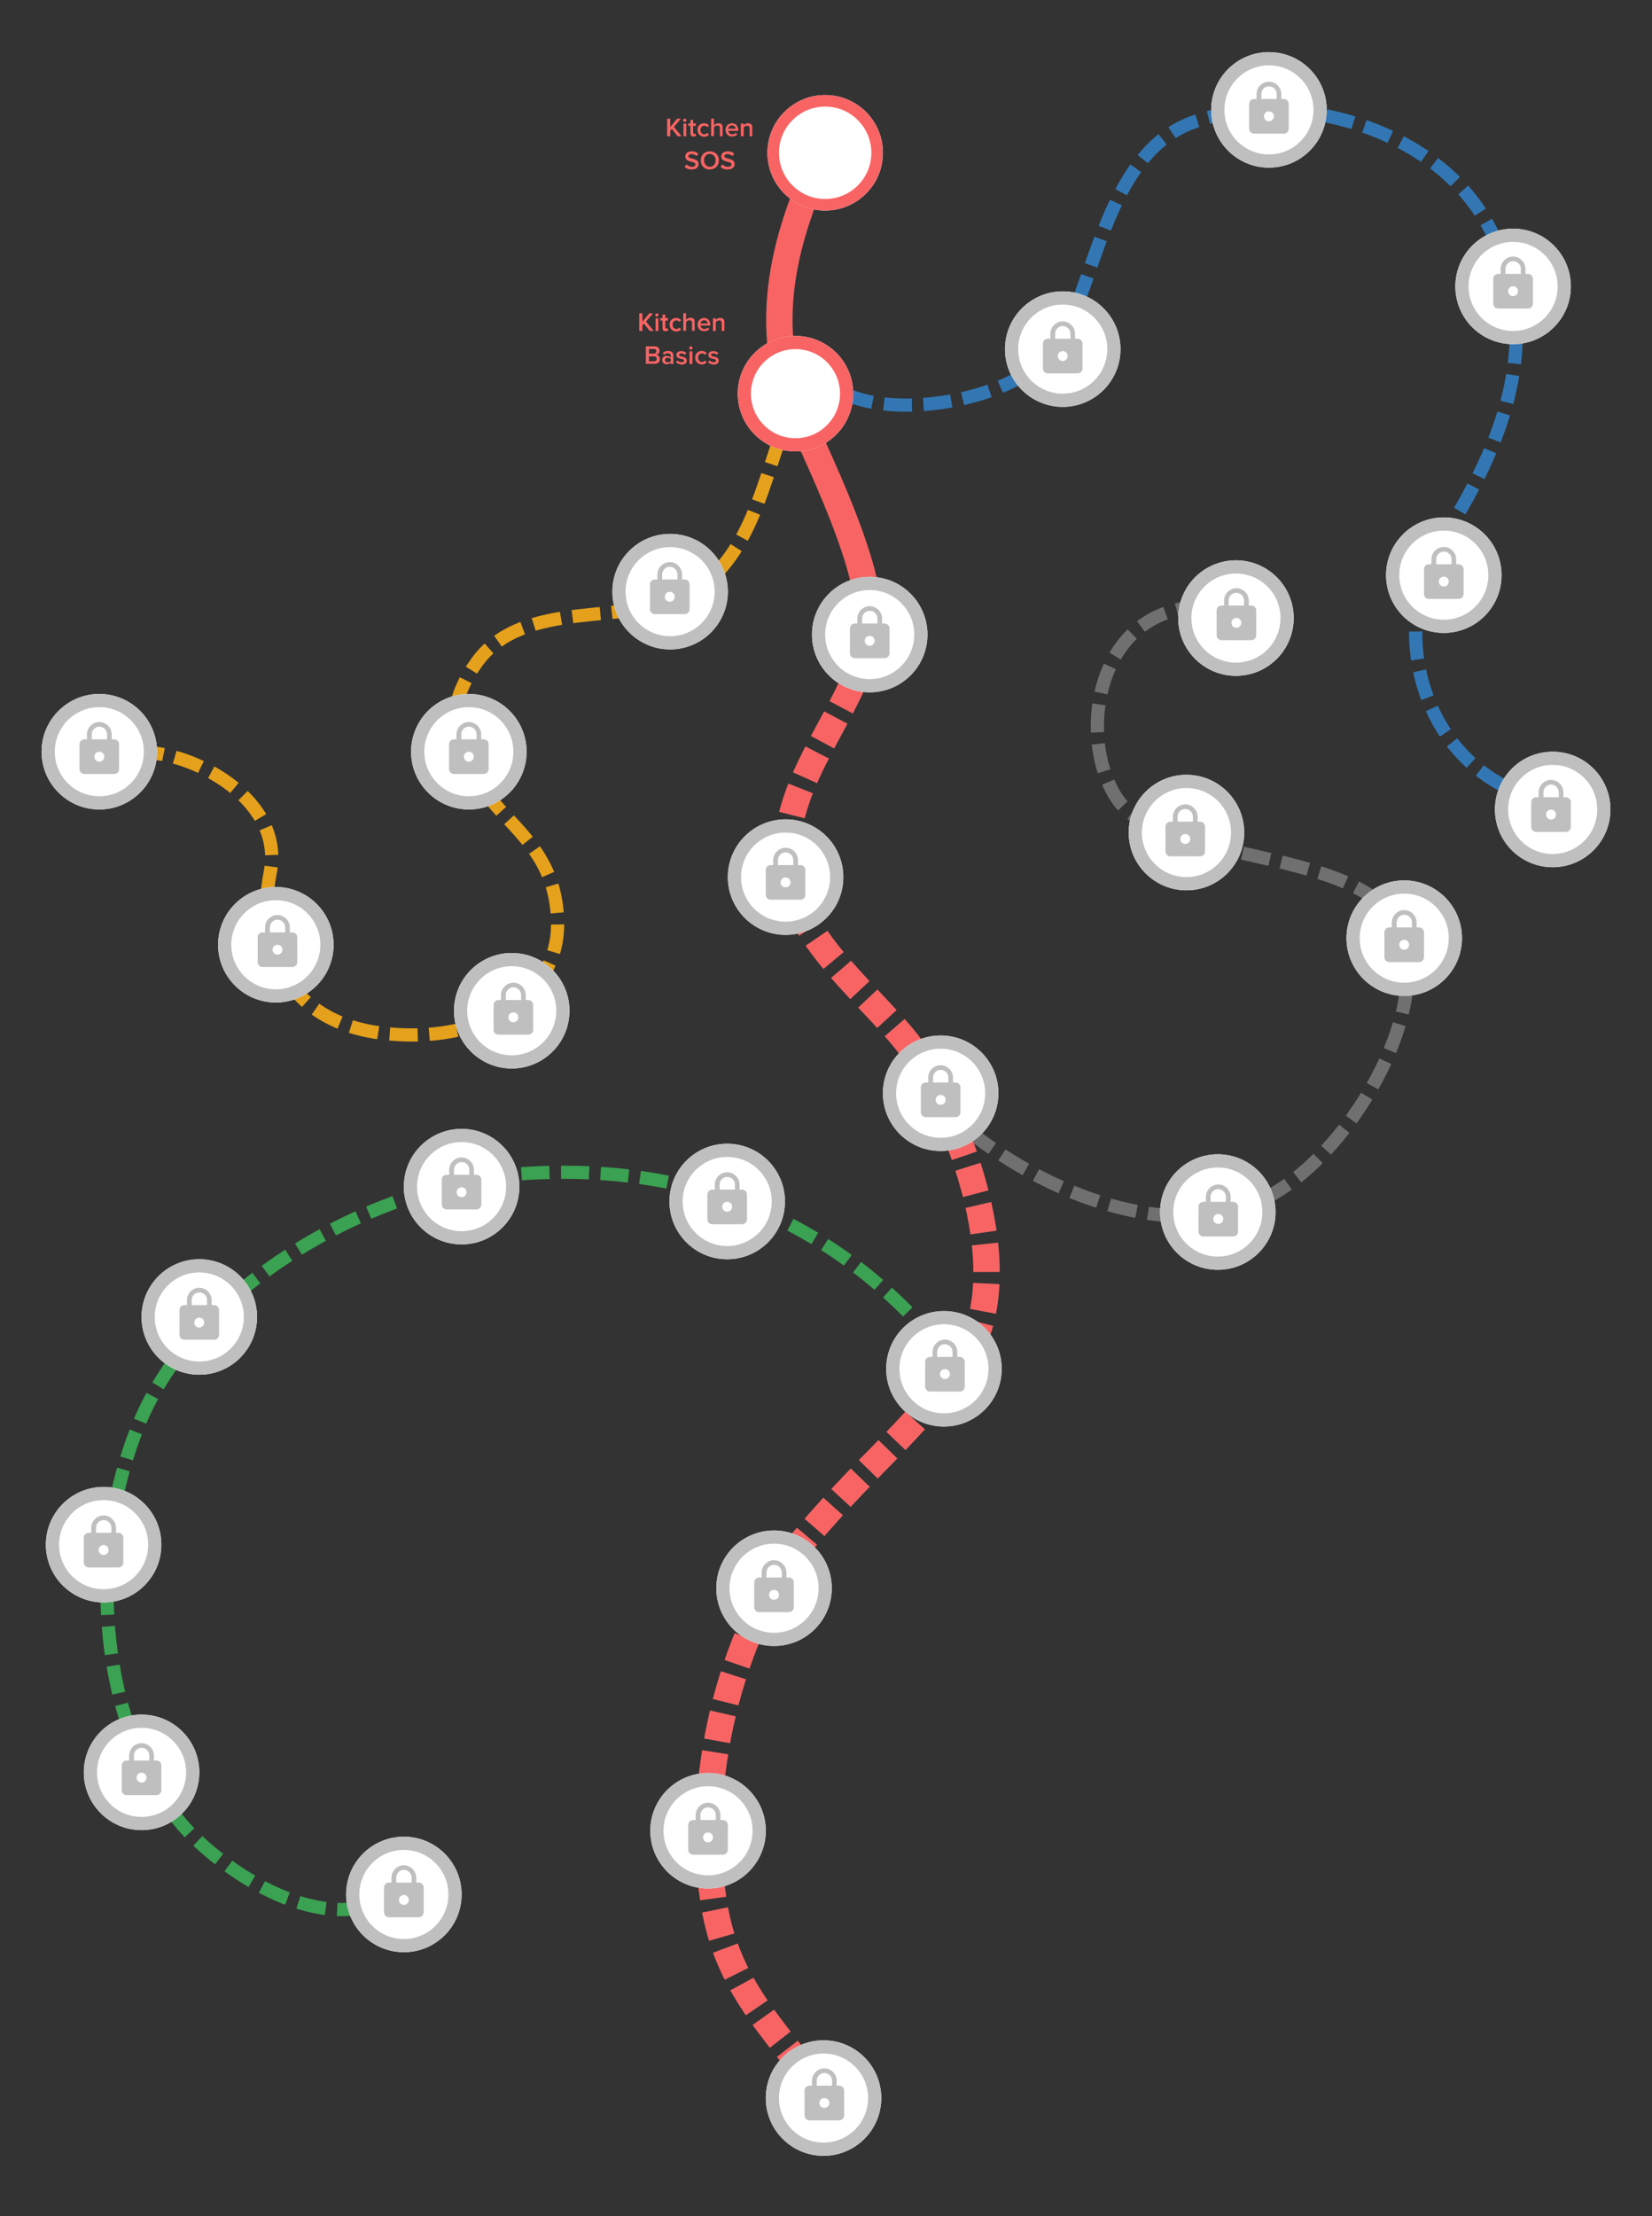 <?xml version="1.0" encoding="utf-8"?>
<!-- Generator: Adobe Illustrator 25.0.1, SVG Export Plug-In . SVG Version: 6.00 Build 0)  -->
<svg version="1.1" id="Camada_1" xmlns="http://www.w3.org/2000/svg" xmlns:xlink="http://www.w3.org/1999/xlink" x="0px" y="0px"
	 viewBox="0 0 1001.4 1343.2" style="enable-background:new 0 0 1001.4 1343.2;" xml:space="preserve">
<rect x="0" y="0" width="1001.4" height="1343.2" fill="#333333" stroke="none"/>
<style type="text/css">
	.st0{fill:none;stroke:#3AA252;stroke-width:8;stroke-dasharray:17,7;}
	.st1{fill:#FFFFFF;}
	.st2{fill:none;stroke:#BFBFBF;stroke-width:8;}
	.st3{fill:#BFBFBF;}
	.st4{fill:none;stroke:#707070;stroke-width:8.004;stroke-miterlimit:4.002;stroke-dasharray:17.008,7.003;}
	.st5{fill:none;stroke:#3277B4;stroke-width:8;stroke-dasharray:17,7;}
	.st6{fill:none;stroke:#E5A11B;stroke-width:8;stroke-dasharray:17,7;}
	.st7{fill:none;stroke:#F86464;stroke-width:16;}
	.st8{fill:none;stroke:#F86464;stroke-width:16;stroke-dasharray:17,7;}
	.st9{fill:none;stroke:#F86464;stroke-width:7;}
	.st10{fill:none;stroke:#F86464;stroke-width:8;}
	.st11{enable-background:new    ;}
	.st12{fill:#F86464;}
	.st13{display:none;}
	.st14{display:inline;opacity:0.5;fill:#F86464;enable-background:new    ;}
	.st15{display:inline;}
	.st16{opacity:0.7;clip-path:url(#SVGID_2_);fill:url(#SVGID_3_);enable-background:new    ;}
</style>
<g>
	<path id="Vegan_path_Unexplored_1_" class="st0" d="M566.5,812.8c-71.6-83.8-161.6-106.9-248-101.6S118.9,775.3,83.3,865.3
		s-17.7,200.6,37.4,251.2c35.1,32.2,95.2,63.2,136.1,18.7"/>
	<g id="Elipse_308" transform="translate(208.407 784)">
		<circle class="st1" cx="232.4" cy="-55.8" r="35"/>
		<circle class="st2" cx="232.4" cy="-55.8" r="31"/>
	</g>
	<g id="Elipse_309" transform="translate(47.407 775)">
		<circle class="st1" cx="232.4" cy="-55.8" r="35"/>
		<circle class="st2" cx="232.4" cy="-55.8" r="31"/>
	</g>
	<g id="Elipse_310" transform="translate(-111.593 854)">
		<circle class="st1" cx="232.4" cy="-55.8" r="35"/>
		<circle class="st2" cx="232.4" cy="-55.8" r="31"/>
	</g>
	<g id="Elipse_311" transform="translate(-169.593 992)">
		<circle class="st1" cx="232.4" cy="-55.8" r="35"/>
		<circle class="st2" cx="232.4" cy="-55.8" r="31"/>
	</g>
	<g id="Elipse_312" transform="translate(-146.593 1130)">
		<circle class="st1" cx="232.4" cy="-55.8" r="35"/>
		<circle class="st2" cx="232.4" cy="-55.8" r="31"/>
	</g>
	<g id="Elipse_313" transform="translate(12.407 1196)">
		<circle class="st1" cx="232.4" cy="-47.8" r="35"/>
		<circle class="st2" cx="232.4" cy="-47.8" r="31"/>
	</g>
	<path id="Icon_material-lock-14" class="st3" d="M449.8,721h-1.5v-3c0-4.1-3.4-7.5-7.5-7.5s-7.5,3.4-7.5,7.5v3h-1.5
		c-1.7,0-3,1.3-3,3v15c0,1.7,1.3,3,3,3h18c1.7,0,3-1.3,3-3v-15C452.8,722.3,451.5,721,449.8,721z M440.8,734.4c-1.7,0-3-1.3-3-3
		s1.3-3,3-3s3,1.3,3,3S442.5,734.4,440.8,734.4z M445.5,721h-9.3v-3c0-2.6,2.1-4.7,4.6-4.7c2.6,0,4.7,2.1,4.7,4.6l0,0L445.5,721
		L445.5,721z"/>
	<path id="Icon_material-lock-15" class="st3" d="M288.8,712h-1.5v-3c0-4.1-3.4-7.5-7.5-7.5s-7.5,3.4-7.5,7.5v3h-1.5
		c-1.7,0-3,1.3-3,3v15c0,1.7,1.3,3,3,3h18c1.7,0,3-1.3,3-3v-15C291.8,713.4,290.5,712.1,288.8,712z M279.8,725.6c-1.7,0-3-1.3-3-3
		s1.3-3,3-3s3,1.3,3,3C282.8,724.2,281.5,725.5,279.8,725.6z M284.5,712h-9.3v-3c0-2.6,2.1-4.7,4.6-4.7c2.6,0,4.7,2.1,4.7,4.6l0,0
		C284.5,708.9,284.5,712,284.5,712z"/>
	<path id="Icon_material-lock-16" class="st3" d="M129.8,791h-1.5v-3c0-4.1-3.4-7.5-7.5-7.5s-7.5,3.4-7.5,7.5v3h-1.5
		c-1.7,0-3,1.3-3,3v15c0,1.7,1.3,3,3,3h18c1.7,0,3-1.3,3-3v-15C132.8,792.4,131.5,791.1,129.8,791z M120.8,804.6c-1.7,0-3-1.3-3-3
		s1.3-3,3-3s3,1.3,3,3C123.8,803.2,122.5,804.5,120.8,804.6z M125.5,791h-9.3v-3c0-2.6,2.1-4.7,4.6-4.7c2.6,0,4.7,2.1,4.7,4.6l0,0
		C125.5,787.9,125.5,791,125.5,791z"/>
	<path id="Icon_material-lock-17" class="st3" d="M71.8,929h-1.5v-3c0-4.1-3.4-7.5-7.5-7.5s-7.5,3.4-7.5,7.5v3h-1.5
		c-1.7,0-3,1.3-3,3v15c0,1.7,1.3,3,3,3h18c1.7,0,3-1.3,3-3v-15C74.8,930.3,73.5,929,71.8,929z M62.8,942.4c-1.7,0-3-1.3-3-3
		s1.3-3,3-3s3,1.3,3,3S64.5,942.4,62.8,942.4z M67.5,929h-9.3v-3c0-2.6,2.1-4.7,4.6-4.7c2.6,0,4.7,2.1,4.7,4.6l0,0V929z"/>
	<path id="Icon_material-lock-18" class="st3" d="M94.8,1067h-1.5v-3c0-4.1-3.4-7.5-7.5-7.5s-7.5,3.4-7.5,7.5v3h-1.5
		c-1.7,0-3,1.3-3,3v15c0,1.7,1.3,3,3,3h18c1.7,0,3-1.3,3-3v-15C97.8,1068.3,96.5,1067,94.8,1067z M85.8,1080.4c-1.7,0-3-1.3-3-3
		s1.3-3,3-3s3,1.3,3,3S87.5,1080.4,85.8,1080.4z M90.5,1067h-9.3v-3c0-2.6,2.1-4.7,4.6-4.7c2.6,0,4.7,2.1,4.7,4.6l0,0
		C90.5,1063.9,90.5,1067,90.5,1067z"/>
	<path id="Icon_material-lock-19" class="st3" d="M253.8,1141h-1.5v-3c0-4.1-3.4-7.5-7.5-7.5s-7.5,3.4-7.5,7.5v3h-1.5
		c-1.7,0-3,1.3-3,3v15c0,1.7,1.3,3,3,3h18c1.7,0,3-1.3,3-3v-15C256.8,1142.4,255.5,1141,253.8,1141z M244.8,1154.5c-1.7,0-3-1.3-3-3
		s1.3-3,3-3s3,1.3,3,3S246.5,1154.5,244.8,1154.5z M249.5,1141h-9.3v-3c0-2.6,2.1-4.7,4.6-4.7c2.6,0,4.7,2.1,4.7,4.6l0,0V1141z"/>
</g>
<g id="Grupo_2055" transform="translate(169.593 26)">
	<g id="Xmas_path">
		<path id="Xmas_path_Unexplored" class="st4" d="M418.2,660c53.6,42.2,128.8,67.5,181.7,38.8c52.8-28.7,102.9-120.7,76.5-166.1
			s-141.2-35.5-168.3-73.9c-27.1-38.4-12.8-130.2,69.1-115.5"/>
		<g id="Elipse_300" transform="translate(599.407 642)">
			<circle class="st1" cx="-30.8" cy="66.6" r="35"/>
			<circle class="st2" cx="-30.8" cy="66.6" r="31"/>
		</g>
		<g id="Elipse_301" transform="translate(712.407 476)">
			<circle class="st1" cx="-30.8" cy="66.6" r="35"/>
			<circle class="st2" cx="-30.8" cy="66.6" r="31"/>
		</g>
		<g id="Elipse_302" transform="translate(580.407 412)">
			<circle class="st1" cx="-30.8" cy="66.6" r="35"/>
			<circle class="st2" cx="-30.8" cy="66.6" r="31"/>
		</g>
		<g id="Elipse_303" transform="translate(610.407 282)">
			<circle class="st1" cx="-30.8" cy="66.6" r="35"/>
			<circle class="st2" cx="-30.8" cy="66.6" r="31"/>
		</g>
	</g>
	<path id="Cuisine_path_Unexplored_1_" class="st5" d="M343.1,212.8c31.1,15,101.6,4.5,126.4-27.2C494.2,154,498.3,66,555.9,47.3
		c57.6-18.7,143.6,2.8,176.4,62.9s15.8,123.3-26.8,189.4s-1.2,163.8,83.9,161"/>
	<g id="Elipse_291" transform="translate(505.407 119)">
		<circle class="st1" cx="-30.8" cy="66.6" r="35"/>
		<circle class="st2" cx="-30.8" cy="66.6" r="31"/>
	</g>
	<g id="Elipse_292" transform="translate(657.407 -26)">
		<circle class="st1" cx="-57.8" cy="66.6" r="35"/>
		<circle class="st2" cx="-57.8" cy="66.6" r="31"/>
	</g>
	<g id="Elipse_293" transform="translate(782.407 146)">
		<circle class="st1" cx="-34.8" cy="1.6" r="35"/>
		<circle class="st2" cx="-34.8" cy="1.6" r="31"/>
	</g>
	<g id="Elipse_294" transform="translate(727.407 301)">
		<circle class="st1" cx="-21.8" cy="21.6" r="35"/>
		<circle class="st2" cx="-21.8" cy="21.6" r="31"/>
	</g>
	<g id="Elipse_295" transform="translate(839.407 398)">
		<circle class="st1" cx="-67.8" cy="66.6" r="35"/>
		<circle class="st2" cx="-67.8" cy="66.6" r="31"/>
	</g>
	<g id="Patisserie_path">
		<path id="Patisserie_path_Unexplored" class="st6" d="M303.3,239.2c-11.5,32.4-20.8,76.7-56.4,95.5s-99.1,1.4-127.4,40.6
			s-5.8,66.5,10.3,85.4s38.9,35.5,38.6,74.4c-0.2,38.9-40.1,71.3-102.7,65.5s-80.1-54.2-71.5-97.7s-44.6-71.5-73.9-72.7"/>
		<g id="Elipse_286" transform="translate(267.407 266)">
			<circle class="st1" cx="-30.8" cy="66.6" r="35"/>
			<circle class="st2" cx="-30.8" cy="66.6" r="31"/>
		</g>
		<g id="Elipse_287" transform="translate(145.407 363)">
			<circle class="st1" cx="-30.8" cy="66.6" r="35"/>
			<circle class="st2" cx="-30.8" cy="66.6" r="31"/>
		</g>
		<g id="Elipse_288" transform="translate(171.407 520)">
			<circle class="st1" cx="-30.8" cy="66.6" r="35"/>
			<circle class="st2" cx="-30.8" cy="66.6" r="31"/>
		</g>
		<g id="Elipse_289" transform="translate(28.407 480)">
			<circle class="st1" cx="-30.8" cy="66.6" r="35"/>
			<circle class="st2" cx="-30.8" cy="66.6" r="31"/>
		</g>
		<g id="Elipse_290" transform="translate(-41.593 363)">
			<circle class="st1" cx="-67.8" cy="66.6" r="35"/>
			<circle class="st2" cx="-67.8" cy="66.6" r="31"/>
		</g>
	</g>
	<g id="Main_path">
		<path id="Main_path_Completed" class="st7" d="M330.1,66.6c-37.3,75-27.2,120.4-22,141.4s55.9,110.7,48.5,150.8"/>
		<path id="Main_path_Unexplored_1_" class="st8" d="M355.4,364.7c-8.6,40.6-48.2,79.1-48.2,128.1s55.4,86.5,78,119.7
			s67,134.4,27.4,188.7c-33,45.3-55.5,58.5-99.8,111.9c-40,54.1-60.9,138.7-50,212.3c9.9,66.6,53.8,88.2,79.3,143.2"/>
		<g id="Elipse_283" transform="translate(361.407)">
			<circle class="st1" cx="-30.8" cy="66.6" r="35"/>
			<circle class="st9" cx="-30.8" cy="66.6" r="31.5"/>
		</g>
		<g id="Elipse_284" transform="translate(343.407 146)">
			<circle class="st1" cx="-30.8" cy="66.6" r="35"/>
			<circle class="st10" cx="-30.8" cy="66.6" r="31"/>
		</g>
		<g id="Elipse_285" transform="translate(388.407 292)">
			<circle class="st1" cx="-30.8" cy="66.6" r="35"/>
			<circle class="st2" cx="-30.8" cy="66.6" r="31"/>
		</g>
		<g id="Elipse_297" transform="translate(337.407 439)">
			<circle class="st1" cx="-30.8" cy="66.6" r="35"/>
			<circle class="st2" cx="-30.8" cy="66.6" r="31"/>
		</g>
		<g id="Elipse_298" transform="translate(431.407 570)">
			<circle class="st1" cx="-30.8" cy="66.6" r="35"/>
			<circle class="st2" cx="-30.8" cy="66.6" r="31"/>
		</g>
		<g id="Elipse_299" transform="translate(433.407 737)">
			<circle class="st1" cx="-30.8" cy="66.6" r="35"/>
			<circle class="st2" cx="-30.8" cy="66.6" r="31"/>
		</g>
		<g id="Elipse_304" transform="translate(330.407 870)">
			<circle class="st1" cx="-30.8" cy="66.6" r="35"/>
			<circle class="st2" cx="-30.8" cy="66.6" r="31"/>
		</g>
		<g id="Elipse_305" transform="translate(290.407 1017)">
			<circle class="st1" cx="-30.8" cy="66.6" r="35"/>
			<circle class="st2" cx="-30.8" cy="66.6" r="31"/>
		</g>
		<g id="Elipse_306" transform="translate(360.407 1179)">
			<circle class="st1" cx="-30.8" cy="66.6" r="35"/>
			<circle class="st2" cx="-30.8" cy="66.6" r="31"/>
		</g>
		<g>
			<g class="st11">
				<path class="st12" d="M241.2,56.6l-3.6-4.5l-0.9,1.1v3.4h-1.9V45.9h1.9V51l4.2-5.1h2.3l-4.3,5l4.7,5.7
					C243.6,56.6,241.2,56.6,241.2,56.6z"/>
				<path class="st12" d="M244.5,46.9c0-0.6,0.5-1,1-1c0.6,0,1,0.5,1,1s-0.5,1-1,1C244.9,47.9,244.5,47.4,244.5,46.9z M244.7,56.6
					v-7.7h1.7v7.7H244.7z"/>
				<path class="st12" d="M248.9,54.8v-4.5h-1.3v-1.5h1.3v-2.1h1.7v2.1h1.6v1.5h-1.6v4c0,0.5,0.3,0.9,0.7,0.9c0.3,0,0.6-0.1,0.7-0.3
					l0.4,1.3c-0.3,0.3-0.8,0.5-1.6,0.5C249.6,56.8,248.9,56.1,248.9,54.8z"/>
				<path class="st12" d="M253.2,52.7c0-2.3,1.6-4,4-4c1.5,0,2.4,0.6,3,1.4l-1.1,1c-0.4-0.6-1-0.9-1.8-0.9c-1.4,0-2.3,1.1-2.3,2.6
					s0.9,2.6,2.3,2.6c0.8,0,1.3-0.3,1.8-0.9l1.1,1c-0.5,0.7-1.4,1.4-3,1.4C254.8,56.8,253.2,55,253.2,52.7z"/>
				<path class="st12" d="M266.8,56.6v-4.9c0-1.2-0.6-1.6-1.6-1.6c-0.9,0-1.6,0.5-2,1v5.4h-1.7V45.9h1.7v4c0.5-0.6,1.5-1.2,2.7-1.2
					c1.7,0,2.5,0.9,2.5,2.4v5.5C268.4,56.6,266.8,56.6,266.8,56.6z"/>
				<path class="st12" d="M270.2,52.7c0-2.2,1.6-4,3.9-4s3.8,1.8,3.8,4.2v0.4h-6c0.1,1.2,1,2.1,2.4,2.1c0.8,0,1.6-0.3,2.2-0.9
					l0.8,1.1c-0.8,0.7-1.9,1.1-3.1,1.1C271.9,56.8,270.2,55.2,270.2,52.7z M274.1,50c-1.4,0-2.1,1.1-2.2,2h4.4
					C276.3,51.2,275.6,50,274.1,50z"/>
				<path class="st12" d="M284.8,56.6v-4.8c0-1.2-0.6-1.6-1.6-1.6c-0.8,0-1.6,0.5-2,1v5.4h-1.7v-7.7h1.7v1c0.5-0.6,1.5-1.2,2.7-1.2
					c1.7,0,2.5,0.9,2.5,2.5v5.4C286.4,56.6,284.8,56.6,284.8,56.6z"/>
			</g>
			<g class="st11">
				<path class="st12" d="M245.4,75.1l1.1-1.5c0.7,0.8,1.9,1.5,3.4,1.5s2.1-0.8,2.1-1.5c0-2.2-6.2-0.8-6.2-4.8
					c0-1.8,1.5-3.1,3.9-3.1c1.6,0,3,0.5,4,1.5l-1.1,1.4c-0.8-0.8-2-1.2-3.1-1.2s-1.8,0.5-1.8,1.3c0,2,6.2,0.8,6.2,4.7
					c0,1.8-1.3,3.3-4.1,3.3C247.8,76.8,246.4,76.1,245.4,75.1z"/>
				<path class="st12" d="M255.2,71.2c0-3.2,2.3-5.5,5.5-5.5s5.5,2.3,5.5,5.5s-2.3,5.5-5.5,5.5C257.4,76.8,255.2,74.4,255.2,71.2z
					 M264.2,71.2c0-2.2-1.4-3.9-3.5-3.9c-2.2,0-3.5,1.6-3.5,3.9c0,2.2,1.4,3.9,3.5,3.9S264.2,73.4,264.2,71.2z"/>
				<path class="st12" d="M267.2,75.1l1.1-1.5c0.7,0.8,1.9,1.5,3.4,1.5s2.1-0.8,2.1-1.5c0-2.2-6.2-0.8-6.2-4.8
					c0-1.8,1.5-3.1,3.9-3.1c1.6,0,3,0.5,4,1.5l-1.1,1.4c-0.8-0.8-2-1.2-3.1-1.2s-1.8,0.5-1.8,1.3c0,2,6.2,0.8,6.2,4.7
					c0,1.8-1.3,3.3-4.1,3.3C269.6,76.8,268.2,76.1,267.2,75.1z"/>
			</g>
		</g>
		<g>
			<g class="st11">
				<path class="st12" d="M224.3,174.6l-3.6-4.5l-0.9,1.1v3.4h-1.9v-10.7h1.9v5.1l4.2-5.1h2.3l-4.3,5l4.7,5.7H224.3z"/>
				<path class="st12" d="M227.6,164.9c0-0.6,0.5-1,1-1c0.6,0,1,0.5,1,1s-0.5,1-1,1C228,165.9,227.6,165.5,227.6,164.9z
					 M227.8,174.6v-7.7h1.7v7.7H227.8z"/>
				<path class="st12" d="M232,172.8v-4.5h-1.3v-1.5h1.3v-2.1h1.7v2.1h1.6v1.5h-1.6v4c0,0.5,0.3,0.9,0.7,0.9c0.3,0,0.6-0.1,0.7-0.3
					l0.4,1.3c-0.3,0.3-0.8,0.5-1.6,0.5C232.7,174.8,232,174.1,232,172.8z"/>
				<path class="st12" d="M236.3,170.7c0-2.3,1.6-4,4-4c1.5,0,2.4,0.6,3,1.4l-1.1,1c-0.4-0.6-1-0.9-1.8-0.9c-1.4,0-2.3,1.1-2.3,2.6
					s0.9,2.6,2.3,2.6c0.8,0,1.3-0.3,1.8-0.9l1.1,1c-0.5,0.7-1.4,1.4-3,1.4C237.9,174.8,236.3,173.1,236.3,170.7z"/>
				<path class="st12" d="M249.9,174.6v-4.9c0-1.2-0.6-1.6-1.6-1.6c-0.9,0-1.6,0.5-2,1v5.4h-1.7v-10.7h1.7v4
					c0.5-0.6,1.5-1.2,2.7-1.2c1.7,0,2.5,0.9,2.5,2.4v5.5h-1.6L249.9,174.6L249.9,174.6z"/>
				<path class="st12" d="M253.3,170.7c0-2.2,1.6-4,3.9-4c2.3,0,3.8,1.8,3.8,4.2v0.4h-6c0.1,1.2,1,2.1,2.4,2.1
					c0.8,0,1.6-0.3,2.2-0.9l0.8,1.1c-0.8,0.7-1.9,1.1-3.1,1.1C255,174.8,253.3,173.2,253.3,170.7z M257.2,168.1
					c-1.4,0-2.1,1.1-2.2,2h4.4C259.4,169.2,258.8,168.1,257.2,168.1z"/>
				<path class="st12" d="M267.9,174.6v-4.8c0-1.2-0.6-1.6-1.6-1.6c-0.8,0-1.6,0.5-2,1v5.4h-1.7v-7.7h1.7v1c0.5-0.6,1.5-1.2,2.7-1.2
					c1.7,0,2.5,0.9,2.5,2.5v5.4L267.9,174.6L267.9,174.6z"/>
			</g>
			<g class="st11">
				<path class="st12" d="M221.9,194.6v-10.7h5.3c2,0,3,1.2,3,2.7c0,1.3-0.9,2.2-1.9,2.4c1.2,0.2,2.1,1.3,2.1,2.6
					c0,1.7-1.1,2.9-3.1,2.9h-5.4L221.9,194.6L221.9,194.6z M228.3,186.9c0-0.8-0.5-1.4-1.5-1.4h-3v2.8h3
					C227.7,188.3,228.3,187.8,228.3,186.9z M228.5,191.5c0-0.8-0.6-1.5-1.6-1.5h-3.1v3h3.1C227.9,193,228.5,192.4,228.5,191.5z"/>
				<path class="st12" d="M237,194.6v-0.8c-0.6,0.7-1.5,1-2.5,1c-1.2,0-2.7-0.9-2.7-2.6c0-1.8,1.4-2.5,2.7-2.5c1.1,0,1.9,0.3,2.5,1
					v-1.2c0-0.9-0.8-1.4-1.8-1.4c-0.9,0-1.6,0.3-2.3,1l-0.7-1.2c0.9-0.9,2-1.2,3.2-1.2c1.7,0,3.2,0.7,3.2,2.8v5.1L237,194.6
					L237,194.6z M237,192.8v-1.2c-0.4-0.5-1.1-0.8-1.8-0.8c-0.9,0-1.7,0.6-1.7,1.4c0,0.8,0.7,1.4,1.7,1.4
					C235.9,193.6,236.6,193.4,237,192.8z"/>
				<path class="st12" d="M240.2,193.6l0.8-1.2c0.5,0.6,1.6,1.1,2.6,1.1s1.5-0.4,1.5-1c0-1.5-4.7-0.4-4.7-3.4c0-1.3,1.1-2.3,3-2.3
					c1.3,0,2.3,0.5,3,1.1l-0.7,1.2c-0.5-0.5-1.3-0.9-2.3-0.9c-0.9,0-1.4,0.4-1.4,1c0,1.4,4.7,0.3,4.7,3.4c0,1.4-1.1,2.4-3.2,2.4
					C242.2,194.8,241,194.4,240.2,193.6z"/>
				<path class="st12" d="M248.2,184.9c0-0.6,0.5-1,1-1s1,0.5,1,1s-0.5,1-1,1S248.2,185.5,248.2,184.9z M248.4,194.6v-7.7h1.7v7.7
					H248.4z"/>
				<path class="st12" d="M251.8,190.7c0-2.3,1.6-4,4-4c1.5,0,2.4,0.6,3,1.4l-1.1,1c-0.4-0.6-1-0.9-1.8-0.9c-1.4,0-2.3,1.1-2.3,2.6
					s0.9,2.6,2.3,2.6c0.8,0,1.3-0.3,1.8-0.9l1.1,1c-0.5,0.7-1.4,1.4-3,1.4C253.4,194.8,251.8,193.1,251.8,190.7z"/>
				<path class="st12" d="M259.6,193.6l0.8-1.2c0.5,0.6,1.6,1.1,2.6,1.1s1.5-0.4,1.5-1c0-1.5-4.7-0.4-4.7-3.4c0-1.3,1.1-2.3,3-2.3
					c1.3,0,2.3,0.5,3,1.1l-0.7,1.2c-0.5-0.5-1.3-0.9-2.3-0.9c-0.9,0-1.4,0.4-1.4,1c0,1.4,4.7,0.3,4.7,3.4c0,1.4-1.1,2.4-3.2,2.4
					C261.5,194.8,260.4,194.4,259.6,193.6z"/>
			</g>
		</g>
	</g>
	<path id="Icon_material-lock" class="st3" d="M409.6,630.1h-1.5v-3c0-4.1-3.4-7.5-7.5-7.5s-7.5,3.4-7.5,7.5v3h-1.5
		c-1.7,0-3,1.3-3,3v15c0,1.7,1.3,3,3,3h18c1.7,0,3-1.3,3-3v-15C412.6,631.4,411.3,630.1,409.6,630.1z M400.6,643.6c-1.7,0-3-1.3-3-3
		s1.3-3,3-3s3,1.3,3,3S402.3,643.6,400.6,643.6z M405.3,630.1H396v-3c0-2.6,2.1-4.7,4.6-4.7s4.7,2.1,4.7,4.6l0,0L405.3,630.1
		L405.3,630.1z"/>
	<path id="Icon_material-lock_1_" class="st3" d="M315.6,498.3h-1.5v-3c0-4.1-3.4-7.5-7.5-7.5s-7.5,3.4-7.5,7.5v3h-1.5
		c-1.7,0-3,1.3-3,3v15c0,1.7,1.3,3,3,3h18c1.7,0,3-1.3,3-3v-15C318.6,499.6,317.3,498.3,315.6,498.3z M306.6,511.8c-1.7,0-3-1.3-3-3
		s1.3-3,3-3s3,1.3,3,3S308.3,511.8,306.6,511.8z M311.3,498.3H302v-3c0-2.6,2.1-4.7,4.6-4.7s4.7,2.1,4.7,4.6l0,0L311.3,498.3
		L311.3,498.3z"/>
	<path id="Icon_material-lock_2_" class="st3" d="M366.6,351.9h-1.5v-3c0-4.1-3.4-7.5-7.5-7.5s-7.5,3.4-7.5,7.5v3h-1.5
		c-1.7,0-3,1.3-3,3v15c0,1.7,1.3,3,3,3h18c1.7,0,3-1.3,3-3v-15C369.6,353.2,368.3,351.9,366.6,351.9z M357.6,365.4c-1.7,0-3-1.3-3-3
		s1.3-3,3-3s3,1.3,3,3S359.3,365.4,357.6,365.4z M362.3,351.9H353v-3c0-2.6,2.1-4.7,4.6-4.7s4.7,2.1,4.7,4.6l0,0L362.3,351.9
		L362.3,351.9z"/>
	<path id="Icon_material-lock_3_" class="st3" d="M245.4,325.2h-1.5v-3c0-4.1-3.4-7.5-7.5-7.5s-7.5,3.4-7.5,7.5v3h-1.5
		c-1.7,0-3,1.3-3,3v15c0,1.7,1.3,3,3,3h18c1.7,0,3-1.3,3-3v-15C248.4,326.5,247.1,325.2,245.4,325.2z M236.4,338.7c-1.7,0-3-1.3-3-3
		s1.3-3,3-3s3,1.3,3,3S238.1,338.7,236.4,338.7z M241.1,325.2h-9.3v-3c0-2.6,2.1-4.7,4.6-4.7s4.7,2.1,4.7,4.6l0,0V325.2L241.1,325.2
		z"/>
	<path id="Icon_material-lock_4_" class="st3" d="M483.6,179.3h-1.5v-3c0-4.1-3.4-7.5-7.5-7.5s-7.5,3.4-7.5,7.5v3h-1.5
		c-1.7,0-3,1.3-3,3v15c0,1.7,1.3,3,3,3h18c1.7,0,3-1.3,3-3v-15C486.6,180.6,485.3,179.3,483.6,179.3z M474.6,192.8c-1.7,0-3-1.3-3-3
		s1.3-3,3-3s3,1.3,3,3S476.3,192.8,474.6,192.8z M479.3,179.3H470v-3c0-2.6,2.1-4.7,4.6-4.7s4.7,2.1,4.7,4.6l0,0L479.3,179.3
		L479.3,179.3z"/>
	<path id="Icon_material-lock-2" class="st3" d="M608.6,34h-1.5v-3c0-4.1-3.4-7.5-7.5-7.5s-7.5,3.4-7.5,7.5v3h-1.5c-1.7,0-3,1.3-3,3
		v15c0,1.7,1.3,3,3,3h18c1.7,0,3-1.3,3-3V37C611.6,35.3,610.3,34,608.6,34z M599.6,47.5c-1.7,0-3-1.3-3-3s1.3-3,3-3s3,1.3,3,3
		C602.6,46.1,601.3,47.5,599.6,47.5z M604.3,34H595v-3c0-2.6,2.1-4.7,4.6-4.7c2.6,0,4.7,2.1,4.7,4.6l0,0V34z"/>
	<path id="Icon_material-lock-3" class="st3" d="M756.6,140h-1.5v-3c0-4.1-3.4-7.5-7.5-7.5s-7.5,3.4-7.5,7.5v3h-1.5
		c-1.7,0-3,1.3-3,3v15c0,1.7,1.3,3,3,3h18c1.7,0,3-1.3,3-3v-15C759.6,141.3,758.3,140,756.6,140z M747.6,153.5c-1.7,0-3-1.3-3-3
		s1.3-3,3-3s3,1.3,3,3C750.6,152.1,749.3,153.5,747.6,153.5z M752.3,140H743v-3c0-2.6,2.1-4.7,4.6-4.7c2.6,0,4.7,2.1,4.7,4.6l0,0
		V140z"/>
	<path id="Icon_material-lock-4" class="st3" d="M714.6,316h-1.5v-3c0-4.1-3.4-7.5-7.5-7.5s-7.5,3.4-7.5,7.5v3h-1.5
		c-1.7,0-3,1.3-3,3v15c0,1.7,1.3,3,3,3h18c1.7,0,3-1.3,3-3v-15C717.6,317.3,716.3,316,714.6,316z M705.6,329.5c-1.7,0-3-1.3-3-3
		s1.3-3,3-3s3,1.3,3,3C708.6,328.1,707.3,329.5,705.6,329.5z M710.3,316H701v-3c0-2.6,2.1-4.7,4.6-4.7c2.6,0,4.7,2.1,4.7,4.6l0,0
		V316z"/>
	<path id="Icon_material-lock-5" class="st3" d="M779.6,457.2h-1.5v-3c0-4.1-3.4-7.5-7.5-7.5s-7.5,3.4-7.5,7.5v3h-1.5
		c-1.7,0-3,1.3-3,3v15c0,1.7,1.3,3,3,3h18c1.7,0,3-1.3,3-3v-15C782.6,458.6,781.3,457.2,779.6,457.2z M770.6,470.7c-1.7,0-3-1.3-3-3
		s1.3-3,3-3s3,1.3,3,3S772.3,470.7,770.6,470.7z M775.3,457.2H766v-3c0-2.6,2.1-4.7,4.6-4.7c2.6,0,4.7,2.1,4.7,4.6l0,0V457.2z"/>
	<path id="Icon_material-lock-7" class="st3" d="M588.9,341h-1.5v-3c0-4.1-3.4-7.5-7.5-7.5s-7.5,3.4-7.5,7.5v3h-1.5
		c-1.7,0-3,1.3-3,3v15c0,1.7,1.3,3,3,3h18c1.7,0,3-1.3,3-3v-15C591.9,342.3,590.5,341,588.9,341z M579.9,354.5c-1.7,0-3-1.3-3-3
		s1.3-3,3-3s3,1.3,3,3C582.9,353.1,581.5,354.5,579.9,354.5z M584.5,341h-9.3v-3c0-2.6,2.1-4.7,4.6-4.7c2.6,0,4.7,2.1,4.7,4.6l0,0
		V341z"/>
	<path id="Icon_material-lock-8" class="st3" d="M557.9,472h-1.5v-3c0-4.1-3.4-7.5-7.5-7.5s-7.5,3.4-7.5,7.5v3h-1.5
		c-1.7,0-3,1.3-3,3v15c0,1.7,1.3,3,3,3h18c1.7,0,3-1.3,3-3v-15C560.9,473.3,559.5,472,557.9,472z M548.9,485.5c-1.7,0-3-1.3-3-3
		s1.3-3,3-3s3,1.3,3,3C551.9,484.1,550.5,485.5,548.9,485.5z M553.5,472h-9.3v-3c0-2.6,2.1-4.7,4.6-4.7c2.6,0,4.7,2.1,4.7,4.6l0,0
		V472z"/>
	<path id="Icon_material-lock-9" class="st3" d="M690.6,536.1h-1.5v-3c0-4.1-3.4-7.5-7.5-7.5s-7.5,3.4-7.5,7.5v3h-1.5
		c-1.7,0-3,1.3-3,3v15c0,1.7,1.3,3,3,3h18c1.7,0,3-1.3,3-3v-15C693.6,537.4,692.3,536.1,690.6,536.1z M681.6,549.6c-1.7,0-3-1.3-3-3
		s1.3-3,3-3s3,1.3,3,3S683.3,549.6,681.6,549.6z M686.3,536.1H677v-3c0-2.6,2.1-4.7,4.6-4.7c2.6,0,4.7,2.1,4.7,4.6l0,0V536.1z"/>
	<path id="Icon_material-lock-10" class="st3" d="M577.9,702.4h-1.5v-3c0-4.1-3.4-7.5-7.5-7.5s-7.5,3.4-7.5,7.5v3h-1.5
		c-1.7,0-3,1.3-3,3v15c0,1.7,1.3,3,3,3h18c1.7,0,3-1.3,3-3v-15C580.9,703.7,579.5,702.4,577.9,702.4z M568.9,715.8c-1.7,0-3-1.3-3-3
		s1.3-3,3-3s3,1.3,3,3S570.5,715.8,568.9,715.8z M573.5,702.4h-9.3v-3c0-2.6,2.1-4.7,4.6-4.7c2.6,0,4.7,2.1,4.7,4.6l0,0V702.4z"/>
	<path id="Icon_material-lock-11" class="st3" d="M412.2,796.4h-1.5v-3c0-4.1-3.4-7.5-7.5-7.5s-7.5,3.4-7.5,7.5v3h-1.5
		c-1.7,0-3,1.3-3,3v15c0,1.7,1.3,3,3,3h18c1.7,0,3-1.3,3-3v-15C415.2,797.7,413.8,796.4,412.2,796.4z M403.2,809.8c-1.7,0-3-1.3-3-3
		s1.3-3,3-3s3,1.3,3,3S404.8,809.8,403.2,809.8z M407.8,796.4h-9.3v-3c0-2.6,2.1-4.7,4.6-4.7s4.7,2.1,4.7,4.6l0,0L407.8,796.4
		L407.8,796.4z"/>
	<path id="Icon_material-lock-12" class="st3" d="M308.6,930.1h-1.5v-3c0-4.1-3.4-7.5-7.5-7.5s-7.5,3.4-7.5,7.5v3h-1.5
		c-1.7,0-3,1.3-3,3v15c0,1.7,1.3,3,3,3h18c1.7,0,3-1.3,3-3v-15C311.6,931.4,310.3,930.1,308.6,930.1z M299.6,943.6c-1.7,0-3-1.3-3-3
		s1.3-3,3-3s3,1.3,3,3S301.3,943.6,299.6,943.6z M304.3,930.1H295v-3c0-2.6,2.1-4.7,4.6-4.7s4.7,2.1,4.7,4.6l0,0L304.3,930.1
		L304.3,930.1z"/>
	<path id="Icon_material-lock-13" class="st3" d="M268.6,1077.1h-1.5v-3c0-4.1-3.4-7.5-7.5-7.5s-7.5,3.4-7.5,7.5v3h-1.5
		c-1.7,0-3,1.3-3,3v15c0,1.7,1.3,3,3,3h18c1.7,0,3-1.3,3-3v-15C271.6,1078.4,270.3,1077.1,268.6,1077.1z M259.6,1090.6
		c-1.7,0-3-1.3-3-3s1.3-3,3-3s3,1.3,3,3S261.3,1090.6,259.6,1090.6z M264.3,1077.1H255v-3c0-2.6,2.1-4.7,4.6-4.7
		c2.6,0,4.7,2.1,4.7,4.6l0,0L264.3,1077.1L264.3,1077.1z"/>
	<path id="Icon_material-lock-22" class="st3" d="M339.1,1238.1h-1.5v-3c0-4.1-3.4-7.5-7.5-7.5s-7.5,3.4-7.5,7.5v3h-1.5
		c-1.7,0-3,1.3-3,3v15c0,1.7,1.3,3,3,3h18c1.7,0,3-1.3,3-3v-15C342.1,1239.4,340.8,1238.1,339.1,1238.1z M330.1,1251.6
		c-1.7,0-3-1.3-3-3s1.3-3,3-3s3,1.3,3,3S331.8,1251.6,330.1,1251.6z M334.8,1238.1h-9.3v-3c0-2.6,2.1-4.7,4.6-4.7
		c2.6,0,4.7,2.1,4.7,4.6l0,0L334.8,1238.1L334.8,1238.1z"/>
	<path id="Icon_material-lock-24" class="st3" d="M-100.4,422.1h-1.5v-3c0-4.1-3.4-7.5-7.5-7.5s-7.5,3.4-7.5,7.5v3h-1.5
		c-1.7,0-3,1.3-3,3v15c0,1.7,1.3,3,3,3h18c1.7,0,3-1.3,3-3v-15C-97.4,423.4-98.7,422.1-100.4,422.1z M-109.4,435.6c-1.7,0-3-1.3-3-3
		s1.3-3,3-3s3,1.3,3,3S-107.7,435.6-109.4,435.6z M-104.7,422.1h-9.3v-3c0-2.6,2.1-4.7,4.6-4.7s4.7,2.1,4.7,4.6l0,0
		C-104.7,419-104.7,422.1-104.7,422.1z"/>
	<path id="Icon_material-lock-25" class="st3" d="M7.6,539.1H6.1v-3c0-4.1-3.4-7.5-7.5-7.5s-7.5,3.4-7.5,7.5v3h-1.5
		c-1.7,0-3,1.3-3,3v15c0,1.7,1.3,3,3,3h18c1.7,0,3-1.3,3-3v-15C10.6,540.4,9.3,539.1,7.6,539.1z M-1.4,552.6c-1.7,0-3-1.3-3-3
		s1.3-3,3-3s3,1.3,3,3S0.3,552.6-1.4,552.6z M3.3,539.1H-6v-3c0-2.6,2.1-4.7,4.6-4.7s4.7,2.1,4.7,4.6l0,0
		C3.3,536,3.3,539.1,3.3,539.1z"/>
	<path id="Icon_material-lock-26" class="st3" d="M150.6,580.1h-1.5v-3c0-4.1-3.4-7.5-7.5-7.5s-7.5,3.4-7.5,7.5v3h-1.5
		c-1.7,0-3,1.3-3,3v15c0,1.7,1.3,3,3,3h18c1.7,0,3-1.3,3-3v-15C153.6,581.4,152.3,580.1,150.6,580.1z M141.6,593.6c-1.7,0-3-1.3-3-3
		s1.3-3,3-3s3,1.3,3,3S143.3,593.6,141.6,593.6z M146.3,580.1H137v-3c0-2.6,2.1-4.7,4.6-4.7c2.6,0,4.7,2.1,4.7,4.6l0,0
		C146.3,577,146.3,580.1,146.3,580.1z"/>
	<path id="Icon_material-lock-27" class="st3" d="M123.6,422.1h-1.5v-3c0-4.1-3.4-7.5-7.5-7.5s-7.5,3.4-7.5,7.5v3h-1.5
		c-1.7,0-3,1.3-3,3v15c0,1.7,1.3,3,3,3h18c1.7,0,3-1.3,3-3v-15C126.6,423.4,125.3,422.1,123.6,422.1z M114.6,435.6c-1.7,0-3-1.3-3-3
		s1.3-3,3-3s3,1.3,3,3S116.3,435.6,114.6,435.6z M119.3,422.1H110v-3c0-2.6,2.1-4.7,4.6-4.7c2.6,0,4.7,2.1,4.7,4.6l0,0
		C119.3,419,119.3,422.1,119.3,422.1z"/>
</g>
<g id="Grupo_2294" transform="translate(-247.135 -223.001)" class="st13">
	<path id="Icon_metro-bubble" class="st14" d="M654.6,529.2c-27.7,0-50.2-12.8-50.2-28.5s22.5-28.5,50.2-28.5c2.7,0,5.3,0.1,7.9,0.4
		c10.8-7.5,23.7-8.9,36.1-9.1v1.8c-6.8,2.3-12.6,6.5-12.6,11.3c0,0.6,0.1,1.3,0.2,1.9c11.4,5.2,18.6,13.2,18.6,22.1
		C704.8,516.5,682.4,529.2,654.6,529.2z"/>
	<g class="st15">
		<path class="st1" d="M630.9,493.1v-3.4h-3.8v3.4h-1.7v-8h1.7v3.1h3.8v-3.1h1.7v8H630.9z"/>
		<path class="st1" d="M637.7,493.1v-0.6c-0.4,0.5-1.1,0.8-1.8,0.8c-0.9,0-2-0.6-2-1.9c0-1.4,1.1-1.9,2-1.9c0.8,0,1.5,0.3,1.8,0.7
			v-0.7c0-0.6-0.5-1-1.3-1c-0.6,0-1.2,0.2-1.7,0.7l-0.6-1.1c0.7-0.6,1.6-0.9,2.5-0.9c1.3,0,2.5,0.5,2.5,2.2v3.7L637.7,493.1
			L637.7,493.1z M637.7,491.7V491c-0.3-0.3-0.7-0.5-1.2-0.5c-0.6,0-1.1,0.3-1.1,0.9s0.5,0.9,1.1,0.9
			C636.9,492.2,637.4,492,637.7,491.7z"/>
		<path class="st1" d="M642.2,493.1l-2.3-5.8h1.6l1.5,4l1.5-4h1.6l-2.3,5.8H642.2z"/>
		<path class="st1" d="M646.5,490.2c0-1.7,1.2-3,3-3c1.7,0,2.9,1.3,2.9,3.2v0.4h-4.3c0.1,0.7,0.7,1.3,1.7,1.3c0.5,0,1.2-0.2,1.5-0.6
			l0.7,1c-0.6,0.5-1.5,0.8-2.4,0.8C647.8,493.2,646.5,492,646.5,490.2z M649.5,488.4c-0.9,0-1.4,0.7-1.4,1.2h2.9
			C650.9,489.1,650.5,488.4,649.5,488.4z"/>
		<path class="st1" d="M656.1,492.3l0.7-1.1c0.4,0.4,1.3,0.8,2,0.8s1-0.3,1-0.6c0-0.9-3.4-0.2-3.4-2.4c0-1,0.8-1.8,2.4-1.8
			c1,0,1.8,0.3,2.3,0.8l-0.6,1.1c-0.3-0.4-1-0.7-1.7-0.7c-0.6,0-0.9,0.2-0.9,0.6c0,0.9,3.4,0.1,3.4,2.5c0,1.1-0.9,1.8-2.5,1.8
			C657.7,493.2,656.7,492.9,656.1,492.3z"/>
		<path class="st1" d="M661.9,490.2c0-1.6,1.2-3,3.1-3c1.9,0,3.1,1.4,3.1,3s-1.2,3-3.1,3C663.1,493.2,661.9,491.8,661.9,490.2z
			 M666.5,490.2c0-0.9-0.5-1.7-1.5-1.7c-0.9,0-1.5,0.8-1.5,1.7c0,0.9,0.5,1.7,1.5,1.7C665.9,491.9,666.5,491.1,666.5,490.2z"/>
		<path class="st1" d="M676.4,493.1v-3.7c0-0.5-0.2-0.9-0.9-0.9c-0.5,0-1,0.4-1.2,0.7v3.9h-1.5v-3.7c0-0.5-0.2-0.9-0.9-0.9
			c-0.5,0-1,0.4-1.2,0.7v3.9h-1.5v-5.8h1.5v0.7c0.3-0.3,1-0.9,1.9-0.9s1.4,0.4,1.6,1c0.3-0.5,1.1-1,2-1c1.1,0,1.7,0.6,1.7,1.8v4.2
			L676.4,493.1L676.4,493.1z"/>
		<path class="st1" d="M679.1,490.2c0-1.7,1.2-3,3-3c1.7,0,2.9,1.3,2.9,3.2v0.4h-4.3c0.1,0.7,0.7,1.3,1.7,1.3c0.5,0,1.2-0.2,1.5-0.6
			l0.7,1c-0.6,0.5-1.5,0.8-2.4,0.8C680.4,493.2,679.1,492,679.1,490.2z M682.1,488.4c-0.9,0-1.4,0.7-1.4,1.2h2.9
			C683.4,489.1,683.1,488.4,682.1,488.4z"/>
		<path class="st1" d="M625,502.2c0-1.7,1.2-3,3-3c1.7,0,2.9,1.3,2.9,3.2v0.4h-4.3c0.1,0.7,0.7,1.3,1.7,1.3c0.5,0,1.2-0.2,1.5-0.6
			l0.7,1c-0.6,0.5-1.5,0.8-2.4,0.8C626.4,505.2,625,504,625,502.2z M628,500.4c-0.9,0-1.4,0.7-1.4,1.2h2.9
			C629.4,501.1,629,500.4,628,500.4z"/>
		<path class="st1" d="M635.6,505.1l-1.3-2l-1.3,2h-1.7l2.1-3l-1.9-2.8h1.7l1.2,1.8l1.2-1.8h1.7l-1.9,2.8l2.1,3H635.6z"/>
		<path class="st1" d="M639.6,504.3v3h-1.5v-8h1.5v0.7c0.4-0.6,1.1-0.9,1.8-0.9c1.5,0,2.6,1.1,2.6,3s-1.1,3-2.6,3
			C640.7,505.2,640.1,504.9,639.6,504.3z M642.4,502.2c0-1-0.6-1.7-1.5-1.7c-0.5,0-1,0.3-1.3,0.7v2c0.3,0.4,0.8,0.7,1.3,0.7
			C641.8,503.9,642.4,503.2,642.4,502.2z"/>
		<path class="st1" d="M644.7,502.2c0-1.7,1.2-3,3-3c1.7,0,2.9,1.3,2.9,3.2v0.4h-4.3c0.1,0.7,0.7,1.3,1.7,1.3c0.5,0,1.2-0.2,1.5-0.6
			l0.7,1c-0.6,0.5-1.5,0.8-2.4,0.8C646,505.2,644.7,504,644.7,502.2z M647.7,500.4c-0.9,0-1.4,0.7-1.4,1.2h2.9
			C649.1,501.1,648.7,500.4,647.7,500.4z"/>
		<path class="st1" d="M651.7,505.1v-5.8h1.5v0.8c0.4-0.5,1.1-0.9,1.8-0.9v1.5c-0.1,0-0.2,0-0.4,0c-0.5,0-1.2,0.3-1.4,0.7v3.8h-1.5
			L651.7,505.1L651.7,505.1z"/>
		<path class="st1" d="M655.9,497.7c0-0.5,0.4-0.9,0.9-0.9s0.9,0.4,0.9,0.9s-0.4,0.9-0.9,0.9C656.3,498.7,655.9,498.2,655.9,497.7z
			 M656,505.1v-5.8h1.5v5.8H656z"/>
		<path class="st1" d="M658.7,502.2c0-1.7,1.2-3,3-3c1.7,0,2.9,1.3,2.9,3.2v0.4h-4.3c0.1,0.7,0.7,1.3,1.7,1.3c0.5,0,1.2-0.2,1.5-0.6
			l0.7,1c-0.6,0.5-1.5,0.8-2.4,0.8C660,505.2,658.7,504,658.7,502.2z M661.7,500.4c-0.9,0-1.4,0.7-1.4,1.2h2.9
			C663.1,501.1,662.7,500.4,661.7,500.4z"/>
		<path class="st1" d="M669.6,505.1v-3.5c0-0.8-0.4-1.1-1.1-1.1c-0.6,0-1.1,0.3-1.3,0.7v3.9h-1.5v-5.8h1.5v0.7
			c0.4-0.4,1.1-0.9,2-0.9c1.3,0,1.9,0.7,1.9,1.8v4.1L669.6,505.1L669.6,505.1z"/>
		<path class="st1" d="M672.3,502.2c0-1.8,1.3-3,3.1-3c1.2,0,1.9,0.5,2.3,1l-1,0.9c-0.3-0.4-0.7-0.6-1.2-0.6c-0.9,0-1.6,0.7-1.6,1.7
			s0.6,1.7,1.6,1.7c0.5,0,0.9-0.2,1.2-0.6l1,0.9c-0.4,0.5-1.1,1.1-2.3,1.1C673.6,505.2,672.3,504,672.3,502.2z"/>
		<path class="st1" d="M678.3,502.2c0-1.7,1.2-3,3-3c1.7,0,2.9,1.3,2.9,3.2v0.4h-4.3c0.1,0.7,0.7,1.3,1.7,1.3c0.5,0,1.2-0.2,1.5-0.6
			l0.7,1c-0.6,0.5-1.5,0.8-2.4,0.8C679.6,505.2,678.3,504,678.3,502.2z M681.3,500.4c-0.9,0-1.4,0.7-1.4,1.2h2.9
			C682.7,501.1,682.3,500.4,681.3,500.4z"/>
		<path class="st1" d="M685.8,501.6c0-1.4,1.8-1.6,1.8-2.4c0-0.4-0.3-0.7-0.9-0.7c-0.6,0-1.1,0.3-1.5,0.7l-1-1.1
			c0.6-0.8,1.6-1.2,2.6-1.2c1.5,0,2.5,0.8,2.5,1.9c0,1.8-2,1.9-2,2.9c0,0.2,0.1,0.4,0.2,0.5l-1.3,0.4
			C685.9,502.3,685.8,502,685.8,501.6z M685.8,504.2c0-0.5,0.4-1,1-1c0.5,0,1,0.4,1,1c0,0.5-0.4,1-1,1S685.8,504.8,685.8,504.2z"/>
		<path class="st1" d="M624.9,515.9l0.9-1.3c0.6,0.6,1.4,1.1,2.5,1.1c0.9,0,1.4-0.4,1.4-0.9c0-1.4-4.6-0.4-4.6-3.4
			c0-1.3,1.2-2.4,3-2.4c1.3,0,2.3,0.4,3.1,1.1l-0.9,1.3c-0.6-0.6-1.5-0.9-2.3-0.9c-0.7,0-1.1,0.3-1.1,0.8c0,1.3,4.6,0.4,4.6,3.4
			c0,1.5-1.1,2.6-3.2,2.6C626.8,517.2,625.6,516.7,624.9,515.9z"/>
		<path class="st1" d="M632.8,515.6v-3h-1v-1.3h1v-1.6h1.5v1.6h1.2v1.3h-1.2v2.6c0,0.4,0.2,0.6,0.5,0.6c0.2,0,0.4-0.1,0.5-0.2
			l0.3,1.2c-0.2,0.2-0.6,0.4-1.3,0.4C633.3,517.2,632.8,516.7,632.8,515.6z"/>
		<path class="st1" d="M640,517.1v-0.6c-0.4,0.5-1.1,0.8-1.8,0.8c-0.9,0-2-0.6-2-1.9c0-1.4,1.1-1.9,2-1.9c0.8,0,1.5,0.3,1.8,0.7
			v-0.7c0-0.6-0.5-1-1.3-1c-0.6,0-1.2,0.2-1.7,0.7l-0.6-1.1c0.7-0.6,1.6-0.9,2.5-0.9c1.3,0,2.5,0.5,2.5,2.2v3.7H640z M640,515.7V515
			c-0.3-0.3-0.7-0.5-1.2-0.5c-0.6,0-1.1,0.3-1.1,0.9s0.5,0.9,1.1,0.9C639.2,516.2,639.7,516,640,515.7z"/>
		<path class="st1" d="M643,517.1v-5.8h1.5v0.8c0.4-0.5,1.1-0.9,1.8-0.9v1.5c-0.1,0-0.2,0-0.4,0c-0.5,0-1.2,0.3-1.4,0.7v3.8
			L643,517.1L643,517.1z"/>
		<path class="st1" d="M647.6,515.6v-3h-1v-1.3h1v-1.6h1.5v1.6h1.2v1.3h-1.2v2.6c0,0.4,0.2,0.6,0.5,0.6c0.2,0,0.4-0.1,0.5-0.2
			l0.3,1.2c-0.2,0.2-0.6,0.4-1.3,0.4C648.2,517.2,647.6,516.7,647.6,515.6z"/>
		<path class="st1" d="M658.4,517.1v-3.5c0-0.8-0.4-1.1-1.1-1.1c-0.6,0-1.1,0.3-1.3,0.7v3.9h-1.5v-8h1.5v3c0.4-0.4,1.1-0.9,2-0.9
			c1.3,0,1.9,0.7,1.9,1.8v4.1L658.4,517.1L658.4,517.1z"/>
		<path class="st1" d="M661.1,514.2c0-1.7,1.2-3,3-3c1.7,0,2.9,1.3,2.9,3.2v0.4h-4.3c0.1,0.7,0.7,1.3,1.7,1.3c0.5,0,1.2-0.2,1.5-0.6
			l0.7,1c-0.6,0.5-1.5,0.8-2.4,0.8C662.4,517.2,661.1,516,661.1,514.2z M664.1,512.4c-0.9,0-1.4,0.7-1.4,1.2h2.9
			C665.4,513.1,665.1,512.4,664.1,512.4z"/>
		<path class="st1" d="M668.1,517.1v-5.8h1.5v0.8c0.4-0.5,1.1-0.9,1.8-0.9v1.5c-0.1,0-0.2,0-0.4,0c-0.5,0-1.2,0.3-1.4,0.7v3.8
			L668.1,517.1L668.1,517.1z"/>
		<path class="st1" d="M672,514.2c0-1.7,1.2-3,3-3c1.7,0,2.9,1.3,2.9,3.2v0.4h-4.3c0.1,0.7,0.7,1.3,1.7,1.3c0.5,0,1.2-0.2,1.5-0.6
			l0.7,1c-0.6,0.5-1.5,0.8-2.4,0.8C673.3,517.2,672,516,672,514.2z M675,512.4c-0.9,0-1.4,0.7-1.4,1.2h2.9
			C676.4,513.1,676,512.4,675,512.4z"/>
		<path class="st1" d="M678.8,516.2c0-0.5,0.4-1,1-1s1,0.4,1,1c0,0.5-0.4,1-1,1S678.8,516.8,678.8,516.2z"/>
	</g>
</g>
<g id="Grupo_2293" transform="translate(-449.848 11.999)" class="st13">
	<path id="Icon_metro-bubble_1_" class="st14" d="M1018.8,10.2c22.8,0,41.3,15,41.3,33.5s-18.5,33.5-41.3,33.5
		c-2.1,0-4.3-0.1-6.4-0.4c-8.9,8.9-19.4,10.5-29.6,10.6v-2.1c5.5-2.7,10.3-7.6,10.3-13.2c0-0.7-0.1-1.6-0.2-2.3
		c-9.3-6.1-15.3-15.5-15.3-26C977.6,25.2,996.1,10.2,1018.8,10.2L1018.8,10.2z"/>
	<g class="st15">
		<path class="st1" d="M991.9,31.7c0-2.5,1.9-4.1,4.3-4.1c1.8,0,2.8,0.9,3.3,2l-1.5,0.7c-0.3-0.6-1.1-1.2-1.9-1.2
			c-1.5,0-2.5,1.1-2.5,2.6s1.1,2.6,2.5,2.6c0.8,0,1.5-0.5,1.9-1.2l1.5,0.7c-0.6,1-1.6,2-3.3,2C993.8,35.9,991.9,34.2,991.9,31.7z"/>
		<path class="st1" d="M1000.1,32.8c0-1.6,1.2-3,3.1-3c1.9,0,3.1,1.4,3.1,3c0,1.6-1.2,3-3.1,3C1001.3,35.9,1000.1,34.5,1000.1,32.8z
			 M1004.7,32.8c0-0.9-0.5-1.7-1.5-1.7c-0.9,0-1.5,0.8-1.5,1.7s0.5,1.7,1.5,1.7C1004.1,34.5,1004.7,33.8,1004.7,32.8z"/>
		<path class="st1" d="M1014.6,35.7V32c0-0.5-0.2-0.9-0.9-0.9c-0.5,0-1,0.4-1.2,0.7v3.9h-1.5V32c0-0.5-0.2-0.9-0.9-0.9
			c-0.5,0-1,0.4-1.2,0.7v3.9h-1.5v-5.8h1.5v0.7c0.3-0.3,1-0.9,1.9-0.9s1.4,0.4,1.6,1c0.3-0.5,1.1-1,2-1c1.1,0,1.7,0.6,1.7,1.8v4.2
			H1014.6z"/>
		<path class="st1" d="M1019.2,35v3h-1.5v-8h1.5v0.7c0.4-0.6,1.1-0.9,1.8-0.9c1.5,0,2.6,1.1,2.6,3s-1.1,3-2.6,3
			C1020.3,35.9,1019.6,35.6,1019.2,35z M1021.9,32.8c0-1-0.6-1.7-1.5-1.7c-0.5,0-1,0.3-1.3,0.7v2c0.3,0.4,0.8,0.7,1.3,0.7
			C1021.3,34.5,1021.9,33.8,1021.9,32.8z"/>
		<path class="st1" d="M1024.6,35.7v-8h1.5v8H1024.6z"/>
		<path class="st1" d="M1027.3,32.8c0-1.7,1.2-3,3-3c1.7,0,2.9,1.3,2.9,3.2v0.4h-4.3c0.1,0.7,0.7,1.3,1.7,1.3c0.5,0,1.2-0.2,1.5-0.6
			l0.7,1c-0.6,0.5-1.5,0.8-2.4,0.8C1028.6,35.9,1027.3,34.7,1027.3,32.8z M1030.3,31.1c-0.9,0-1.4,0.7-1.4,1.2h2.9
			C1031.7,31.7,1031.3,31.1,1030.3,31.1z"/>
		<path class="st1" d="M1034.6,34.3v-3h-1V30h1v-1.6h1.5V30h1.2v1.3h-1.2v2.6c0,0.4,0.2,0.6,0.5,0.6c0.2,0,0.4-0.1,0.5-0.2l0.3,1.2
			c-0.2,0.2-0.6,0.4-1.3,0.4C1035.2,35.9,1034.6,35.3,1034.6,34.3z"/>
		<path class="st1" d="M1038,32.8c0-1.7,1.2-3,3-3c1.7,0,2.9,1.3,2.9,3.2v0.4h-4.3c0.1,0.7,0.7,1.3,1.7,1.3c0.5,0,1.2-0.2,1.5-0.6
			l0.7,1c-0.6,0.5-1.5,0.8-2.4,0.8C1039.3,35.9,1038,34.7,1038,32.8z M1041,31.1c-0.9,0-1.4,0.7-1.4,1.2h2.9
			C1042.4,31.7,1042,31.1,1041,31.1z"/>
		<path class="st1" d="M992.3,47.7v-8h1.5v3c0.5-0.6,1.1-0.9,1.8-0.9c1.5,0,2.6,1.2,2.6,3c0,1.9-1.1,3-2.6,3c-0.7,0-1.3-0.3-1.8-0.9
			v0.7h-1.5V47.7z M995.1,46.5c0.9,0,1.5-0.7,1.5-1.7s-0.6-1.7-1.5-1.7c-0.5,0-1.1,0.3-1.3,0.7v2.1C994,46.3,994.6,46.5,995.1,46.5z
			"/>
		<path class="st1" d="M998.9,44.8c0-1.7,1.2-3,3-3c1.7,0,2.9,1.3,2.9,3.2v0.4h-4.3c0.1,0.7,0.7,1.3,1.7,1.3c0.5,0,1.2-0.2,1.5-0.6
			l0.7,1c-0.6,0.5-1.5,0.8-2.4,0.8C1000.2,47.9,998.9,46.7,998.9,44.8z M1001.9,43.1c-0.9,0-1.4,0.7-1.4,1.2h2.9
			C1003.3,43.7,1002.9,43.1,1001.9,43.1z"/>
		<path class="st1" d="M1005.8,49.2l0.7-1.1c0.5,0.5,1.1,0.7,1.8,0.7s1.6-0.3,1.6-1.5v-0.6c-0.5,0.6-1.1,0.9-1.8,0.9
			c-1.4,0-2.6-1-2.6-2.9s1.1-3,2.6-3c0.7,0,1.3,0.3,1.8,0.9v-0.7h1.5v5.4c0,2.2-1.7,2.7-3.1,2.7
			C1007.3,50.1,1006.5,49.9,1005.8,49.2z M1009.9,45.7v-1.9c-0.3-0.4-0.8-0.6-1.3-0.6c-0.9,0-1.5,0.6-1.5,1.6s0.6,1.6,1.5,1.6
			C1009.1,46.4,1009.6,46.1,1009.9,45.7z"/>
		<path class="st1" d="M1012.8,40.4c0-0.5,0.4-0.9,0.9-0.9s0.9,0.4,0.9,0.9s-0.4,0.9-0.9,0.9C1013.2,41.3,1012.8,40.9,1012.8,40.4z
			 M1012.9,47.7v-5.8h1.5v5.8H1012.9z"/>
		<path class="st1" d="M1019.9,47.7v-3.5c0-0.8-0.4-1.1-1.1-1.1c-0.6,0-1.1,0.3-1.3,0.7v3.9h-1.5v-5.8h1.5v0.7
			c0.4-0.4,1.1-0.9,2-0.9c1.3,0,1.9,0.7,1.9,1.8v4.1L1019.9,47.7L1019.9,47.7z"/>
		<path class="st1" d="M1026.8,47.7v-3.5c0-0.8-0.4-1.1-1.1-1.1c-0.6,0-1.1,0.3-1.3,0.7v3.9h-1.5v-5.8h1.5v0.7
			c0.4-0.4,1.1-0.9,2-0.9c1.3,0,1.9,0.7,1.9,1.8v4.1L1026.8,47.7L1026.8,47.7z"/>
		<path class="st1" d="M1029.5,44.8c0-1.7,1.2-3,3-3c1.7,0,2.9,1.3,2.9,3.2v0.4h-4.3c0.1,0.7,0.7,1.3,1.7,1.3c0.5,0,1.2-0.2,1.5-0.6
			l0.7,1c-0.6,0.5-1.5,0.8-2.4,0.8C1030.8,47.9,1029.5,46.7,1029.5,44.8z M1032.5,43.1c-0.9,0-1.4,0.7-1.4,1.2h2.9
			C1033.9,43.7,1033.5,43.1,1032.5,43.1z"/>
		<path class="st1" d="M1036.5,47.7v-5.8h1.5v0.8c0.4-0.5,1.1-0.9,1.8-0.9v1.5c-0.1,0-0.2,0-0.4,0c-0.5,0-1.2,0.3-1.4,0.7v3.8
			L1036.5,47.7L1036.5,47.7z"/>
		<path class="st1" d="M1041.8,44.2c0-1.4,1.8-1.6,1.8-2.4c0-0.4-0.3-0.7-0.9-0.7s-1.1,0.3-1.5,0.7l-1-1.1c0.6-0.8,1.6-1.2,2.6-1.2
			c1.5,0,2.5,0.8,2.5,1.9c0,1.8-2,1.9-2,2.9c0,0.2,0.1,0.4,0.2,0.5l-1.3,0.4C1042,45,1041.8,44.6,1041.8,44.2z M1041.8,46.9
			c0-0.5,0.4-1,1-1c0.5,0,1,0.4,1,1c0,0.5-0.4,1-1,1C1042.3,47.9,1041.8,47.4,1041.8,46.9z"/>
		<path class="st1" d="M991.7,58.6l0.9-1.3c0.6,0.6,1.4,1.1,2.5,1.1c0.9,0,1.4-0.4,1.4-0.9c0-1.4-4.6-0.4-4.6-3.4
			c0-1.3,1.2-2.4,3-2.4c1.3,0,2.3,0.4,3.1,1.1l-0.9,1.3c-0.6-0.6-1.5-0.9-2.3-0.9c-0.7,0-1.1,0.3-1.1,0.8c0,1.3,4.6,0.4,4.6,3.4
			c0,1.5-1.1,2.6-3.2,2.6C993.6,59.9,992.5,59.4,991.7,58.6z"/>
		<path class="st1" d="M999.6,58.3v-3h-1V54h1v-1.6h1.5V54h1.2v1.3h-1.2v2.6c0,0.4,0.2,0.6,0.5,0.6c0.2,0,0.4-0.1,0.5-0.2l0.3,1.2
			c-0.2,0.2-0.6,0.4-1.3,0.4C1000.2,59.9,999.6,59.3,999.6,58.3z"/>
		<path class="st1" d="M1006.8,59.7v-0.6c-0.4,0.5-1.1,0.8-1.8,0.8c-0.9,0-2-0.6-2-1.9c0-1.4,1.1-1.9,2-1.9c0.8,0,1.5,0.3,1.8,0.7
			v-0.7c0-0.6-0.5-1-1.3-1c-0.6,0-1.2,0.2-1.7,0.7l-0.6-1.1c0.7-0.6,1.6-0.9,2.5-0.9c1.3,0,2.5,0.5,2.5,2.2v3.7H1006.8z
			 M1006.8,58.4v-0.7c-0.3-0.3-0.7-0.5-1.2-0.5c-0.6,0-1.1,0.3-1.1,0.9s0.5,0.9,1.1,0.9C1006.1,58.9,1006.6,58.7,1006.8,58.4z"/>
		<path class="st1" d="M1009.9,59.7v-5.8h1.5v0.8c0.4-0.5,1.1-0.9,1.8-0.9v1.5c-0.1,0-0.2,0-0.4,0c-0.5,0-1.2,0.3-1.4,0.7v3.8
			L1009.9,59.7L1009.9,59.7z"/>
		<path class="st1" d="M1014.5,58.3v-3h-1V54h1v-1.6h1.5V54h1.2v1.3h-1.2v2.6c0,0.4,0.2,0.6,0.5,0.6c0.2,0,0.4-0.1,0.5-0.2l0.3,1.2
			c-0.2,0.2-0.6,0.4-1.3,0.4C1015,59.9,1014.5,59.3,1014.5,58.3z"/>
		<path class="st1" d="M1025.2,59.7v-3.5c0-0.8-0.4-1.1-1.1-1.1c-0.6,0-1.1,0.3-1.3,0.7v3.9h-1.5v-8h1.5v3c0.4-0.4,1.1-0.9,2-0.9
			c1.3,0,1.9,0.7,1.9,1.8v4.1H1025.2z"/>
		<path class="st1" d="M1027.9,56.8c0-1.7,1.2-3,3-3c1.7,0,2.9,1.3,2.9,3.2v0.4h-4.3c0.1,0.7,0.7,1.3,1.7,1.3c0.5,0,1.2-0.2,1.5-0.6
			l0.7,1c-0.6,0.5-1.5,0.8-2.4,0.8C1029.2,59.9,1027.9,58.7,1027.9,56.8z M1030.9,55.1c-0.9,0-1.4,0.7-1.4,1.2h2.9
			C1032.3,55.7,1031.9,55.1,1030.9,55.1z"/>
		<path class="st1" d="M1034.9,59.7v-5.8h1.5v0.8c0.4-0.5,1.1-0.9,1.8-0.9v1.5c-0.1,0-0.2,0-0.4,0c-0.5,0-1.2,0.3-1.4,0.7v3.8
			L1034.9,59.7L1034.9,59.7z"/>
		<path class="st1" d="M1038.9,56.8c0-1.7,1.2-3,3-3c1.7,0,2.9,1.3,2.9,3.2v0.4h-4.3c0.1,0.7,0.7,1.3,1.7,1.3c0.5,0,1.2-0.2,1.5-0.6
			l0.7,1c-0.6,0.5-1.5,0.8-2.4,0.8C1040.2,59.9,1038.9,58.7,1038.9,56.8z M1041.9,55.1c-0.9,0-1.4,0.7-1.4,1.2h2.9
			C1043.2,55.7,1042.9,55.1,1041.9,55.1z"/>
		<path class="st1" d="M1045.6,58.9c0-0.5,0.4-1,1-1s1,0.4,1,1c0,0.5-0.4,1-1,1S1045.6,59.4,1045.6,58.9z"/>
	</g>
</g>
<g class="st13">
	<g class="st15">
		<g>
			<defs>
				<rect id="SVGID_1_" x="0" width="1001.4" height="1341.9"/>
			</defs>
			<clipPath id="SVGID_2_">
				<use xlink:href="#SVGID_1_"  style="overflow:visible;"/>
			</clipPath>
			
				<radialGradient id="SVGID_3_" cx="484.591" cy="165.206" r="568.019" gradientTransform="matrix(1.455 0 0 1.118 -230.469 -76.692)" gradientUnits="userSpaceOnUse">
				<stop  offset="0" style="stop-color:#FFFFFF;stop-opacity:0"/>
				<stop  offset="0.177" style="stop-color:#FFFFFF;stop-opacity:2.400000e-02"/>
				<stop  offset="1" style="stop-color:#EDEDED"/>
			</radialGradient>
			<rect x="0" y="-895.5" class="st16" width="1001.4" height="2906.1"/>
		</g>
	</g>
</g>
</svg>
